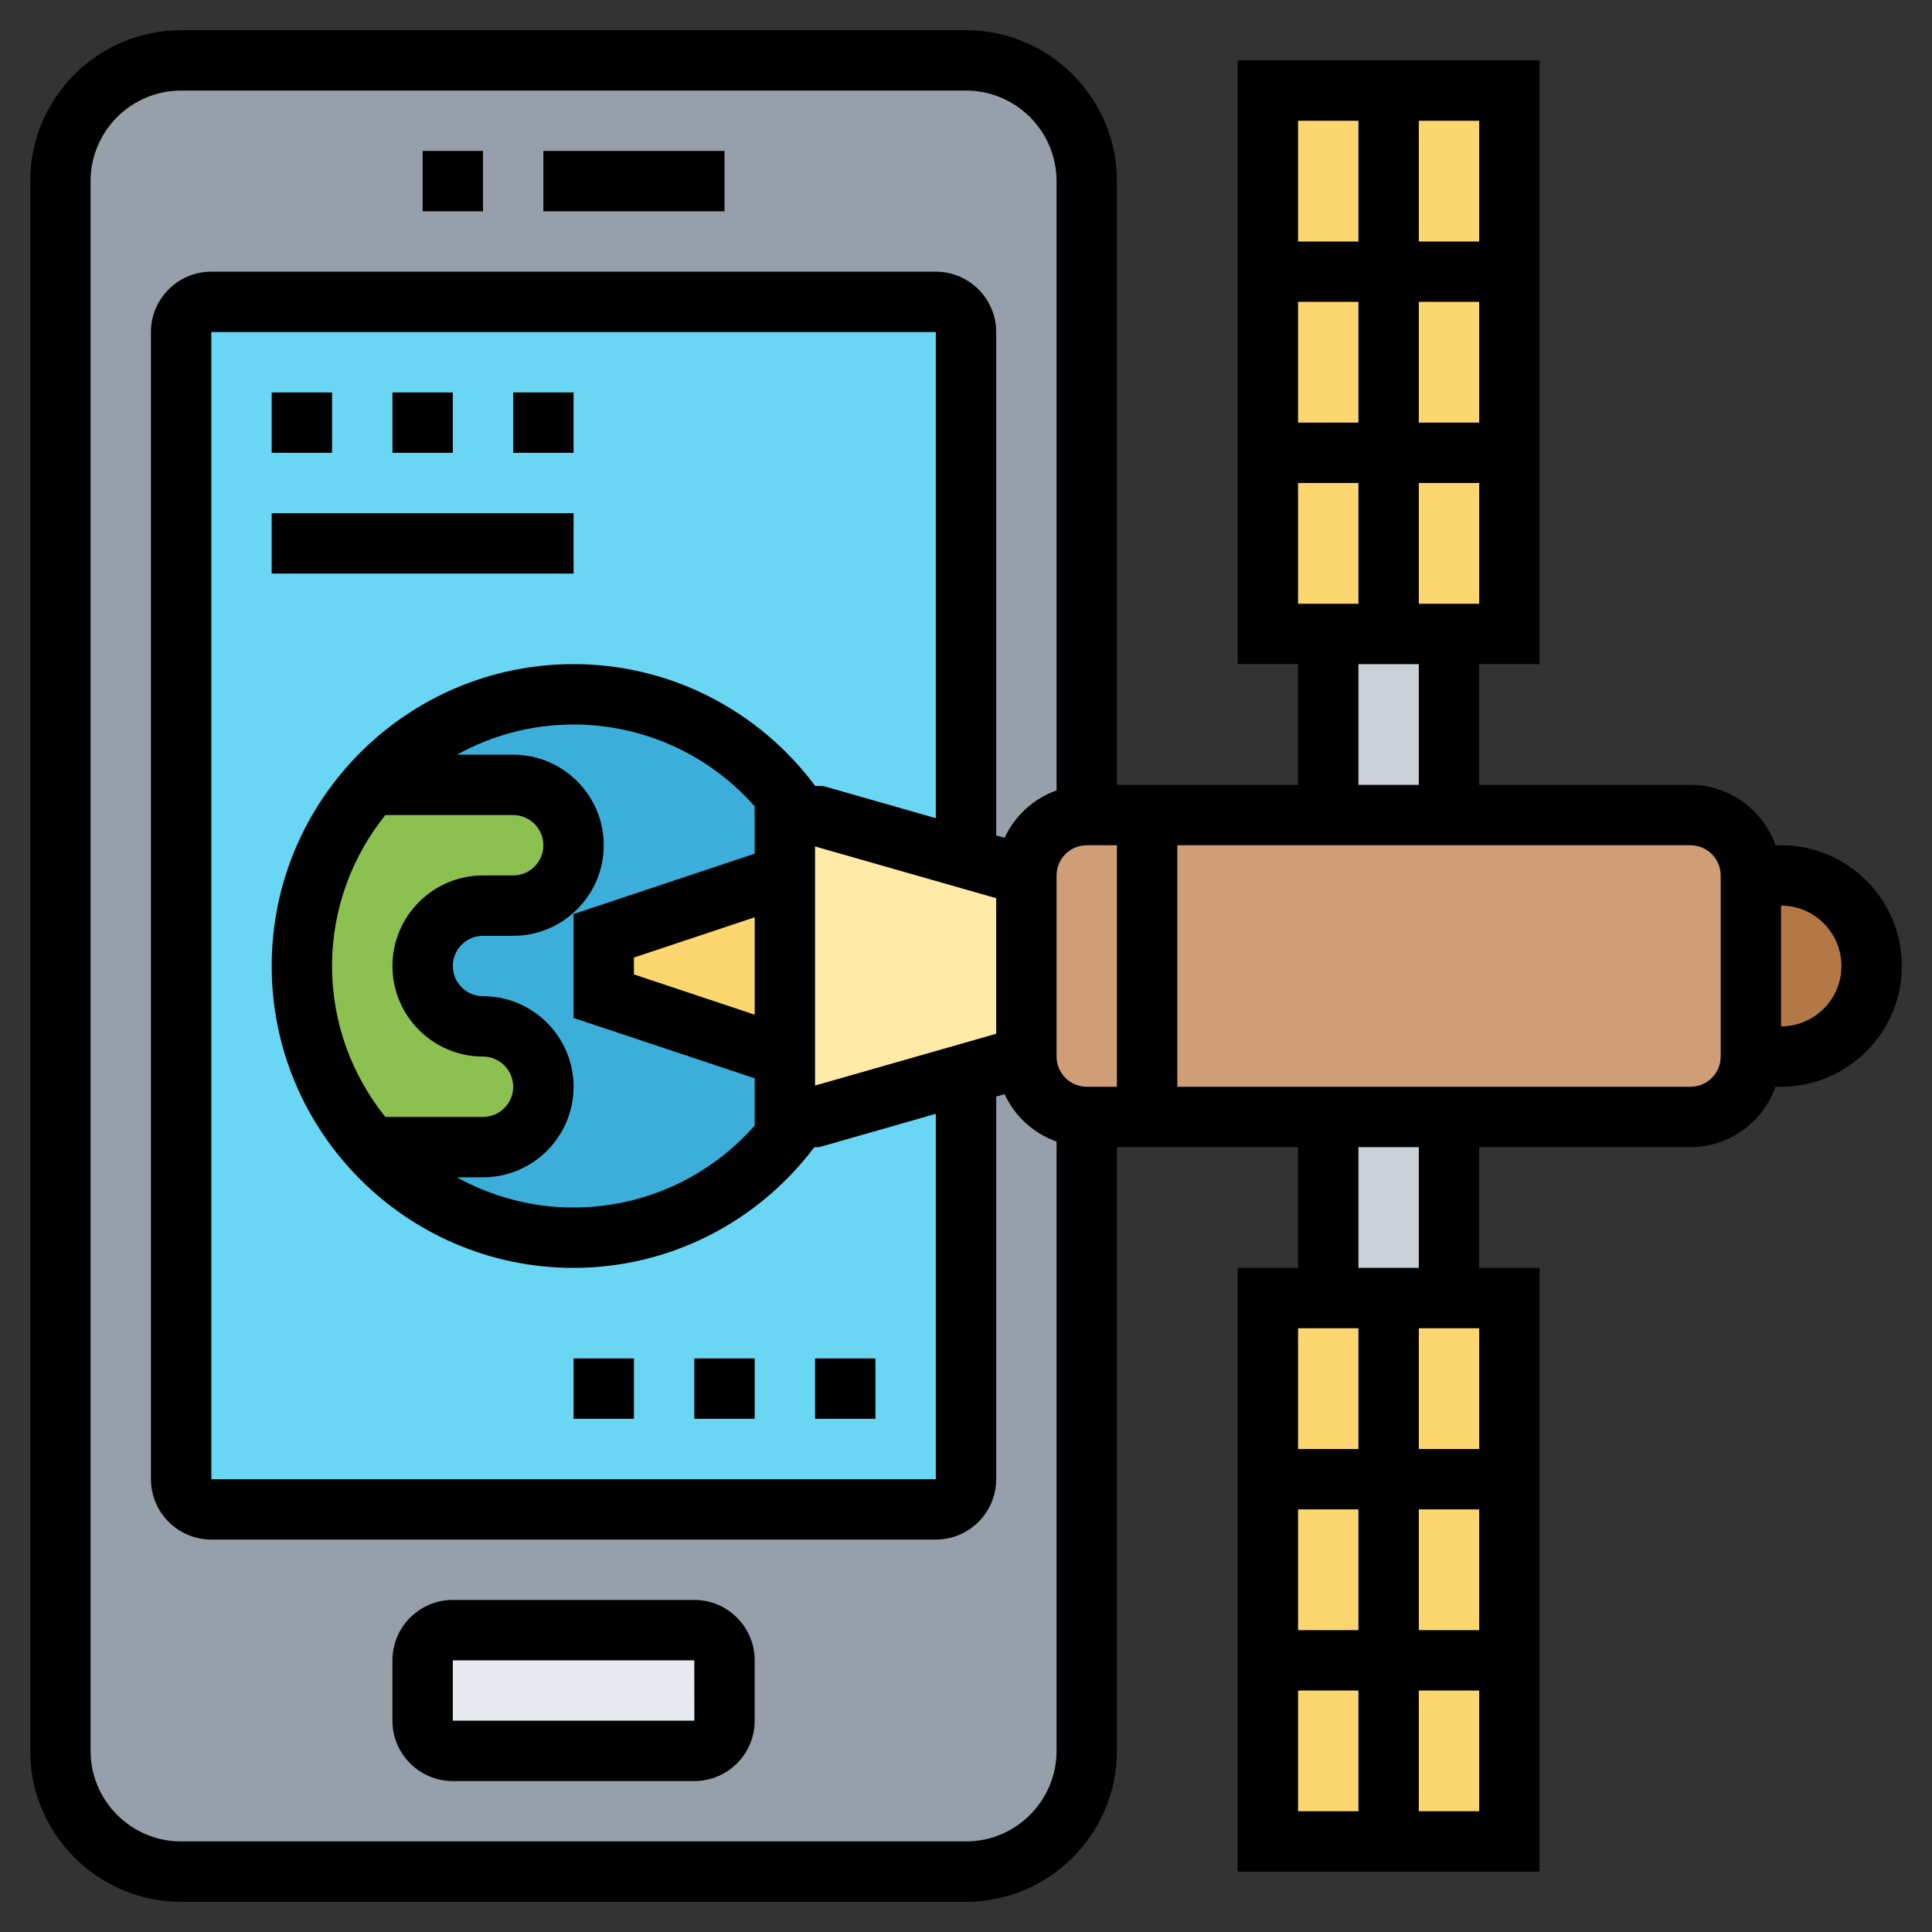 <svg id="Layer_5" enable-background="new 0 0 64 64" height="512" viewBox="0 0 64 64" width="512" xmlns="http://www.w3.org/2000/svg"><rect x="0" y="0" width="64" height="64" fill="#333333" stroke="none"/><g><g><g><path d="m32 2h-26c-2.21 0-4 1.79-4 4v52c0 2.21 1.79 4 4 4h26c2.21 0 4-1.79 4-4v-52c0-2.21-1.79-4-4-4z" fill="#969faa"/></g><g><path d="m24 55v2c0 .55-.45 1-1 1h-8c-.55 0-1-.45-1-1v-2c0-.55.45-1 1-1h8c.55 0 1 .45 1 1z" fill="#e6e9ed"/></g><g><path d="m6 49v-38c0-.55.45-1 1-1h24c.55 0 1 .45 1 1v17.43l-5-1.43h-.54v-.03c-1.61-2.4-4.35-3.97-7.46-3.97-2.66 0-5.05 1.15-6.7 2.99-1.43 1.59-2.3 3.7-2.3 6.01s.87 4.42 2.3 6.01c1.65 1.84 4.04 2.99 6.7 2.99 3.12 0 5.87-1.59 7.48-4h.52l5-1.43v13.43c0 .55-.45 1-1 1h-24c-.55 0-1-.45-1-1z" fill="#69d6f4"/></g><g><path d="m42 43h8v18h-8z" fill="#fcd770"/></g><g><path d="m42 3h8v18h-8z" fill="#fcd770"/></g><g><path d="m48 21v6h-4v-6h2z" fill="#ccd1d9"/></g><g><path d="m48 37v6h-2-2v-6z" fill="#ccd1d9"/></g><g><path d="m61.12 29.88c.54.54.88 1.29.88 2.12 0 1.66-1.34 3-3 3h-1v-6h1c.83 0 1.58.34 2.12.88z" fill="#b27946"/></g><g><path d="m58 29v6c0 1.1-.9 2-2 2h-8-4-6v-10h6 4 8c1.1 0 2 .9 2 2z" fill="#cf9e76"/></g><g><path d="m36 27h2v10h-2c-1.1 0-2-.9-2-2v-6c0-1.1.9-2 2-2z" fill="#cf9e76"/></g><g><path d="m34 29v6l-2 .57-5 1.43h-.52-.48v-2-6-2h.46.54l5 1.43z" fill="#ffeaa7"/></g><g><path d="m26 29v6l-6-2v-2z" fill="#fcd770"/></g><g><path d="m19 41c-2.66 0-5.05-1.15-6.7-2.99l.01-.01h3.69c1.1 0 2-.9 2-2 0-.55-.22-1.05-.59-1.41-.36-.37-.86-.59-1.41-.59s-1.05-.22-1.41-.59c-.37-.36-.59-.86-.59-1.41s.22-1.05.59-1.41c.36-.37.86-.59 1.41-.59h1c1.1 0 2-.9 2-2 0-.55-.22-1.05-.59-1.41-.36-.37-.86-.59-1.41-.59h-4.69l-.01-.01c1.65-1.84 4.04-2.99 6.7-2.99 3.11 0 5.85 1.57 7.46 3.97v.03h-.46v2l-6 2v2l6 2v2h.48c-1.61 2.41-4.36 4-7.48 4z" fill="#3bafda"/></g><g><path d="m18.41 26.59c.37.36.59.86.59 1.41 0 1.1-.9 2-2 2h-1c-.55 0-1.05.22-1.41.59-.37.36-.59.86-.59 1.41s.22 1.05.59 1.41c.36.37.86.59 1.41.59s1.05.22 1.41.59c.37.36.59.86.59 1.41 0 1.1-.9 2-2 2h-3.69l-.01.01c-1.43-1.59-2.3-3.7-2.3-6.01s.87-4.42 2.3-6.01l.01.01h4.69c.55 0 1.05.22 1.41.59z" fill="#8cc152"/></g></g><g><path d="m23 53h-8c-1.103 0-2 .897-2 2v2c0 1.103.897 2 2 2h8c1.103 0 2-.897 2-2v-2c0-1.103-.897-2-2-2zm-8 4v-2h8l.002 2z"/><path d="m18 5h6v2h-6z"/><path d="m14 5h2v2h-2z"/><path d="m59 28h-.184c-.414-1.161-1.514-2-2.816-2h-7v-4h2v-20h-10v20h2v4h-6v-20c0-2.757-2.243-5-5-5h-26c-2.757 0-5 2.243-5 5v52c0 2.757 2.243 5 5 5h26c2.757 0 5-2.243 5-5v-20h6v4h-2v20h10v-20h-2v-4h7c1.302 0 2.402-.839 2.816-2h.184c2.206 0 4-1.794 4-4s-1.794-4-4-4zm-16-12h2v4h-2zm2-2h-2v-4h2zm2-4h2v4h-2zm0 10v-4h2v4zm2-12h-2v-4h2zm-4-4v4h-2v-4zm0 18h2v4h-2zm-10 13v-6c0-.551.448-1 1-1h1v8h-1c-.552 0-1-.448-1-1zm-3 26h-26c-1.654 0-3-1.346-3-3v-52c0-1.654 1.346-3 3-3h26c1.654 0 3 1.346 3 3v20.184c-.764.272-1.385.839-1.721 1.57l-.279-.08v-16.674c0-1.103-.897-2-2-2h-24c-1.103 0-2 .897-2 2v38c0 1.103.897 2 2 2h24c1.103 0 2-.897 2-2v-12.674l.279-.08c.336.731.957 1.297 1.721 1.57v20.184c0 1.654-1.346 3-3 3zm-5-25.04v-7.92l6 1.714v4.491zm4-8.857-3.726-1.064-.271-.005c-1.885-2.527-4.834-4.034-8.003-4.034-5.514 0-10 4.486-10 10s4.486 10 10 10c3.156 0 6.089-1.494 7.977-4h.162l3.861-1.103v12.103h-24v-38h24zm-6 6.509-4-1.333v-.559l4-1.333zm-6-3.333v3.441l6 2v1.565c-1.51 1.715-3.683 2.715-6 2.715-1.401 0-2.718-.364-3.864-1h.864c1.654 0 3-1.346 3-3s-1.346-3-3-3c-.552 0-1-.449-1-1s.448-1 1-1h1c1.654 0 3-1.346 3-3s-1.346-3-3-3h-1.864c1.147-.636 2.463-1 3.864-1 2.315 0 4.49.999 6 2.711v1.568zm-6.235-3.279h4.235c.552 0 1 .449 1 1s-.448 1-1 1h-1c-1.654 0-3 1.346-3 3s1.346 3 3 3c.552 0 1 .448 1 1s-.448 1-1 1h-3.235c-1.102-1.371-1.765-3.109-1.765-5s.663-3.629 1.765-5zm36.235 21h-2v-4h2zm-2 2h2v4h-2zm-2 4h-2v-4h2zm0-10v4h-2v-4zm-2 12h2v4h-2zm4 4v-4h2v4zm0-18h-2v-4h2zm10-7c0 .552-.448 1-1 1h-17v-8h17c.552 0 1 .449 1 1zm2-1v-4c1.103 0 2 .897 2 2s-.897 2-2 2z"/><path d="m17 13h2v2h-2z"/><path d="m9 13h2v2h-2z"/><path d="m13 13h2v2h-2z"/><path d="m19 45h2v2h-2z"/><path d="m27 45h2v2h-2z"/><path d="m23 45h2v2h-2z"/><path d="m9 17h10v2h-10z"/></g></g></svg>